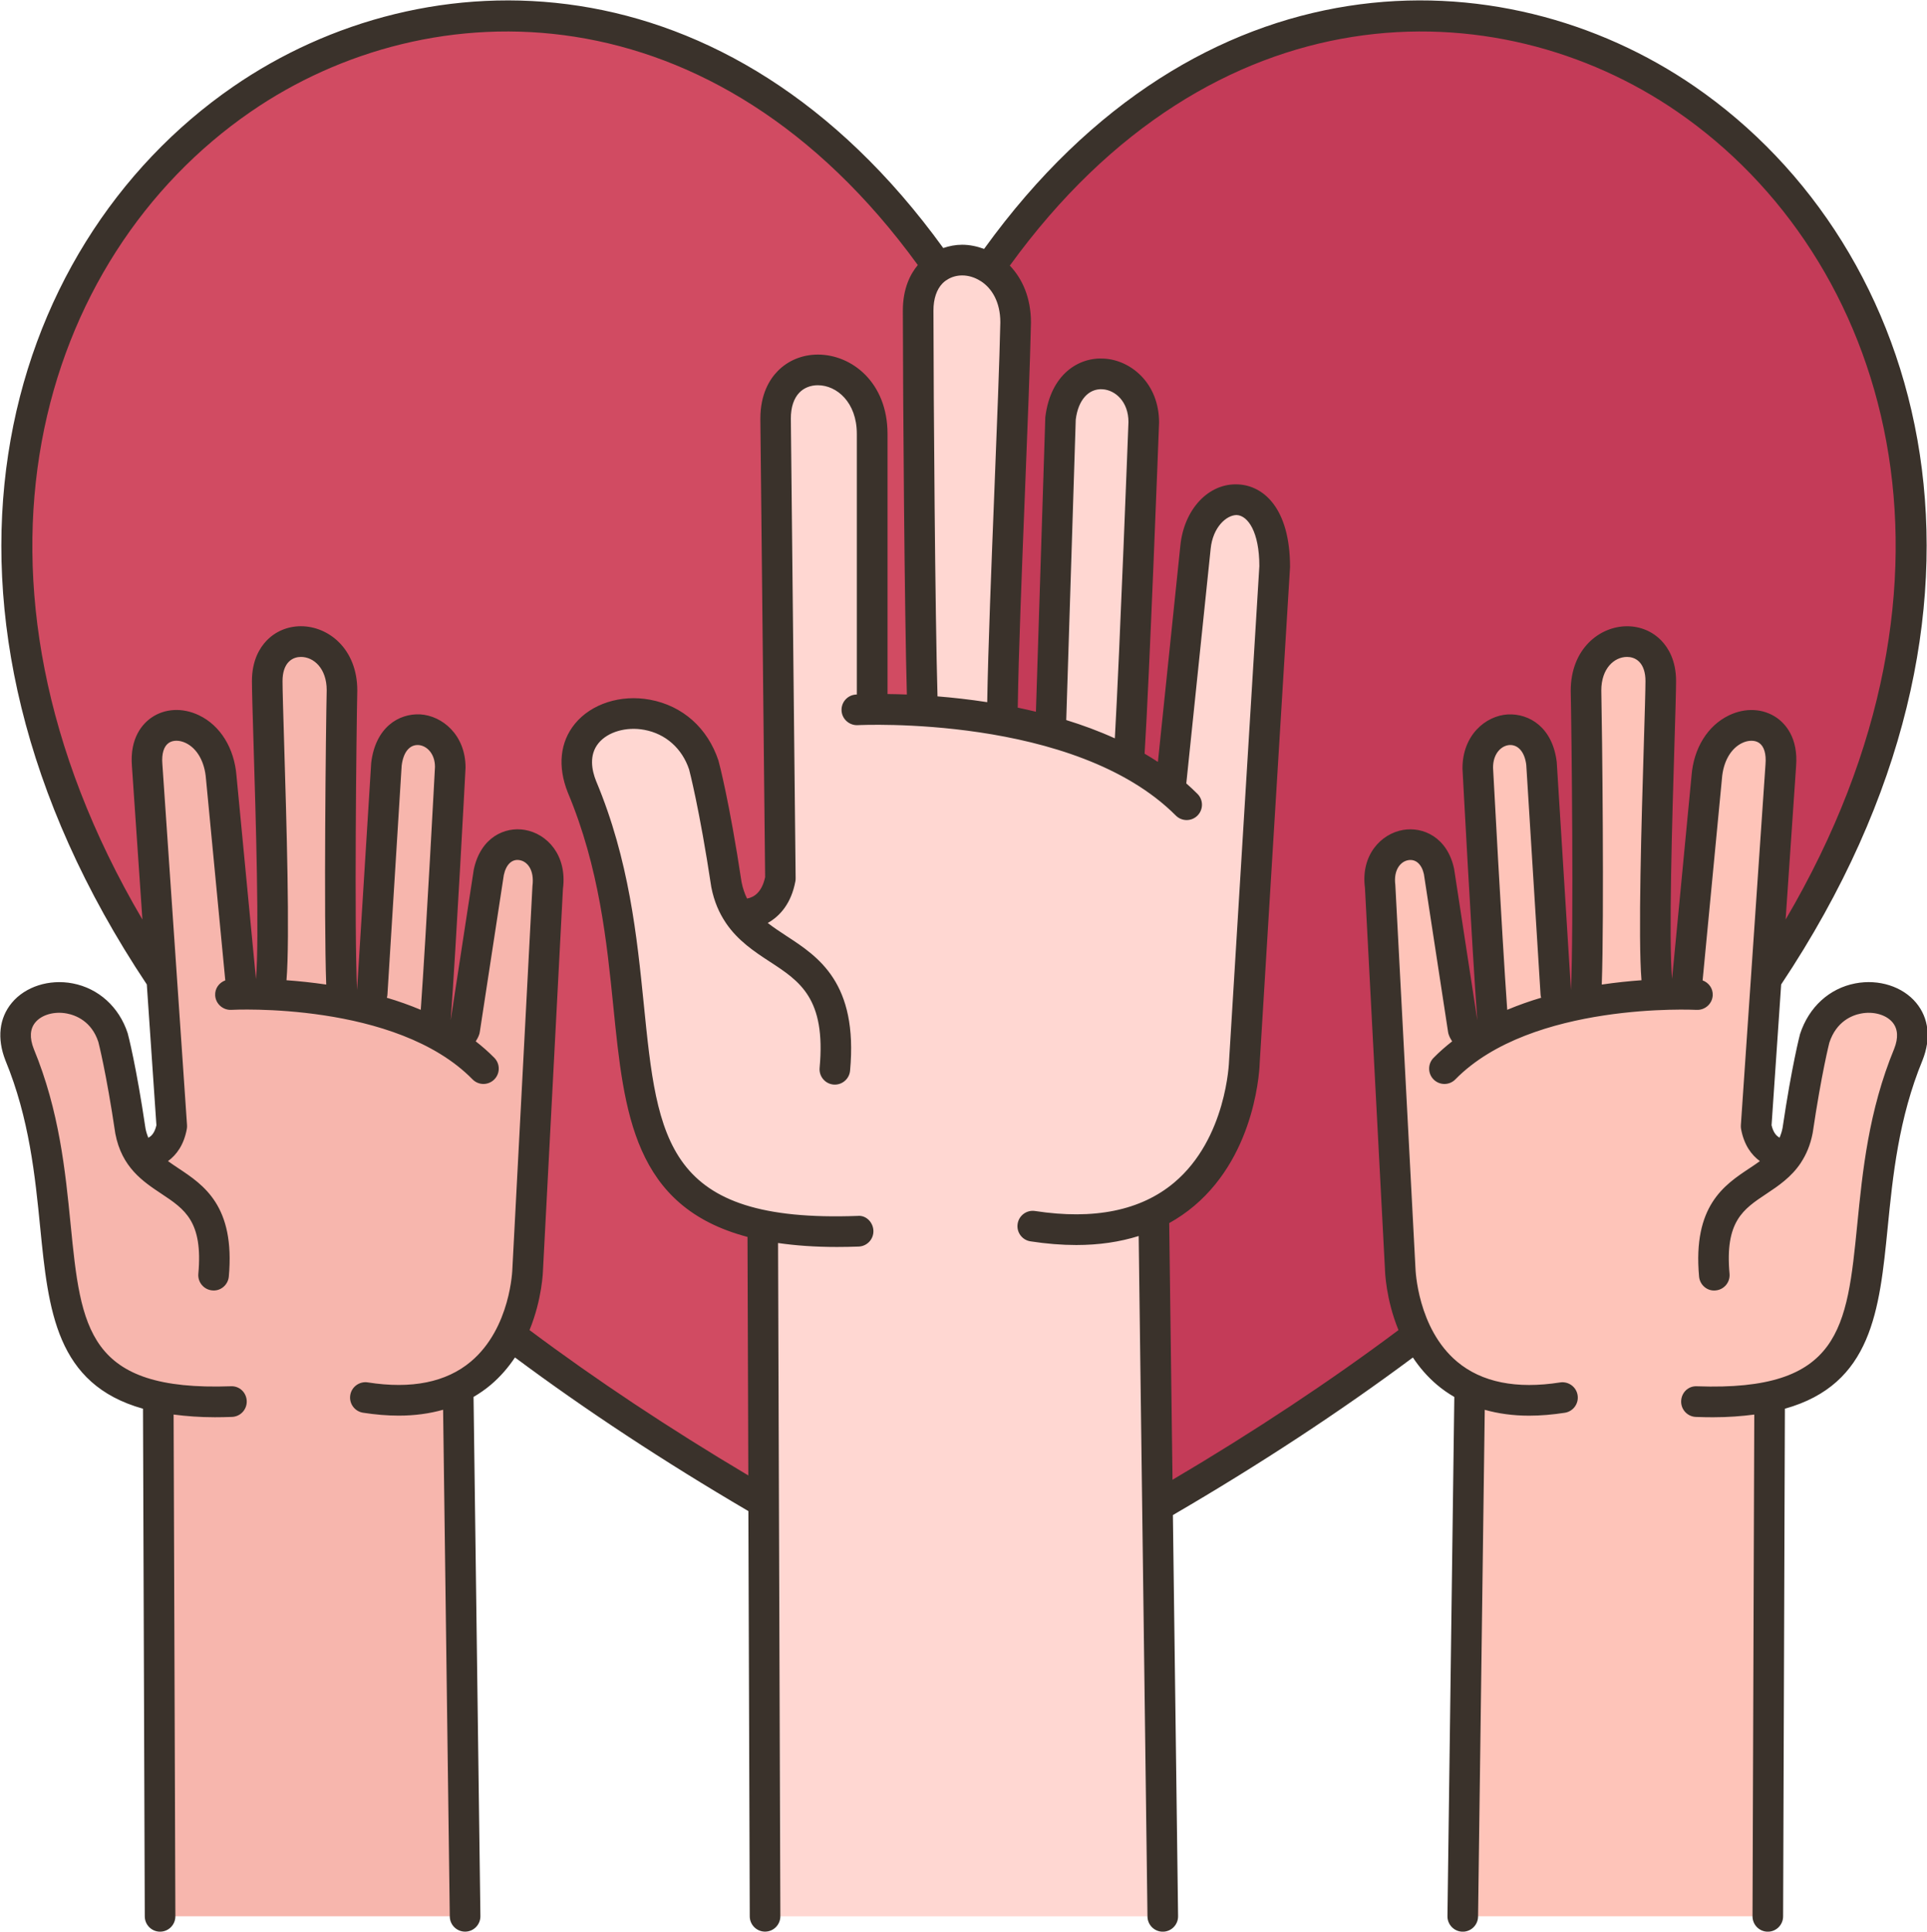 <?xml version="1.0" encoding="UTF-8" standalone="no"?>
<!DOCTYPE svg PUBLIC "-//W3C//DTD SVG 1.1//EN" "http://www.w3.org/Graphics/SVG/1.1/DTD/svg11.dtd">
<svg width="100%" height="100%" viewBox="0 0 453 454" version="1.1" xmlns="http://www.w3.org/2000/svg" xmlns:xlink="http://www.w3.org/1999/xlink" xml:space="preserve" xmlns:serif="http://www.serif.com/" style="fill-rule:evenodd;clip-rule:evenodd;stroke-linejoin:round;stroke-miterlimit:2;">
    <g transform="matrix(1,0,0,1,-10146.3,-1774.83)">
        <g transform="matrix(4.167,0,0,4.167,9604.69,0)">
            <g transform="matrix(0.863,0,0,-0.865,129.995,573.889)">
                <path d="M115.665,79.982L115.545,46.102L95.605,46.102L96.055,80.562C94.375,81.372 93.315,82.692 92.645,84.012C91.555,86.162 91.515,88.322 91.515,88.322L90.205,113.232C89.805,116.262 93.435,117.082 94.055,114.202L95.635,103.922C95.875,103.262 96.575,103.132 97.055,103.392C97.115,103.422 97.165,103.452 97.205,103.482C98.955,104.452 100.925,105.092 102.815,105.502C102.835,105.502 102.855,105.512 102.885,105.512C105.405,106.052 107.775,106.202 109.285,106.222L109.285,106.232C109.745,106.232 110.205,106.522 110.275,107.112L111.545,120.382C111.865,124.532 116.705,124.932 116.395,121.162L115.435,107.192L114.775,97.622C115.145,95.632 116.745,95.802 116.885,95.822L116.895,95.822C117.165,96.232 117.365,96.722 117.485,97.332C118.095,101.422 118.615,103.382 118.615,103.382C120.005,107.622 126.335,106.382 124.735,102.302C120.425,91.872 124.855,81.892 115.665,79.982Z" style="fill:rgb(254,196,185);fill-rule:nonzero;"/>
            </g>
        </g>
        <g transform="matrix(4.167,0,0,4.167,9604.69,0)">
            <g transform="matrix(0.863,0,0,-0.865,129.995,493.097)">
                <path d="M117.065,16.332L117.065,16.322C116.555,15.482 116.005,14.632 115.435,13.782L116.395,27.752C116.705,31.522 111.865,31.122 111.545,26.972L110.275,13.702C110.205,13.112 109.745,12.822 109.285,12.822C108.815,12.822 108.345,13.122 108.285,13.732C107.955,17.342 108.545,31.012 108.545,33.242C108.545,34.972 107.475,35.812 106.335,35.812C105.045,35.812 103.655,34.722 103.655,32.632C103.705,30.202 103.865,17.042 103.665,13.002C103.635,12.502 103.285,12.192 102.885,12.102C102.855,12.102 102.835,12.092 102.815,12.092C102.325,12.022 101.795,12.262 101.685,12.862L100.745,27.842C100.345,31.152 96.575,30.532 96.575,27.592C96.575,27.592 97.205,15.692 97.565,10.932C97.595,10.552 97.445,10.262 97.205,10.072C97.165,10.042 97.115,10.012 97.055,9.982C96.575,9.722 95.875,9.852 95.635,10.512L94.055,20.792C93.435,23.672 89.805,22.852 90.205,19.822L91.515,-5.088C91.515,-5.088 91.555,-7.248 92.645,-9.398C91.945,-9.928 91.225,-10.458 90.495,-10.978C87.005,-13.528 83.205,-16.048 79.085,-18.538C77.965,-19.218 76.825,-19.898 75.655,-20.568L75.405,-1.498C81.185,1.232 81.325,8.442 81.325,8.442L83.305,40.672C83.305,46.742 78.525,45.882 78.135,41.972L76.485,26.142C75.645,26.822 74.725,27.422 73.755,27.942C73.835,28.972 73.935,30.832 74.035,33.062C74.065,33.662 74.095,34.292 74.125,34.932L74.125,34.952C74.425,41.612 74.745,50.102 74.745,50.102C74.745,53.862 69.825,54.652 69.305,50.412L68.655,29.952L68.655,29.942C67.595,30.242 66.525,30.482 65.495,30.662L65.495,30.672C65.505,31.852 65.535,33.332 65.595,34.992C65.625,36.372 65.685,37.872 65.735,39.432C65.965,45.612 66.285,52.712 66.375,56.612C66.375,58.342 65.625,59.532 64.635,60.162C65.105,60.822 65.575,61.472 66.055,62.092C93.905,98.192 144.555,61.252 117.065,16.332Z" style="fill:rgb(196,59,88);fill-rule:nonzero;"/>
            </g>
        </g>
        <g transform="matrix(4.167,0,0,4.167,9604.69,0)">
            <g transform="matrix(0.863,0,0,-0.865,129.995,518.793)">
                <path d="M109.285,42.532L109.285,42.522C107.775,42.502 105.405,42.352 102.885,41.812C103.285,41.902 103.635,42.212 103.665,42.712C103.865,46.752 103.705,59.912 103.655,62.342C103.655,64.432 105.045,65.522 106.335,65.522C107.475,65.522 108.545,64.682 108.545,62.952C108.545,60.722 107.955,47.052 108.285,43.442C108.345,42.832 108.815,42.532 109.285,42.532Z" style="fill:rgb(254,196,185);fill-rule:nonzero;"/>
            </g>
        </g>
        <g transform="matrix(4.167,0,0,4.167,9604.69,0)">
            <g transform="matrix(0.863,0,0,-0.865,129.995,524.58)">
                <path d="M101.685,49.262C101.795,48.662 102.325,48.422 102.815,48.492C100.925,48.082 98.955,47.442 97.205,46.472C97.445,46.662 97.595,46.952 97.565,47.332C97.205,52.092 96.575,63.992 96.575,63.992C96.575,66.932 100.345,67.552 100.745,64.242L101.685,49.262Z" style="fill:rgb(254,196,185);fill-rule:nonzero;"/>
            </g>
        </g>
        <g transform="matrix(4.167,0,0,4.167,9604.69,0)">
            <g transform="matrix(0.863,0,0,-0.865,129.995,553.554)">
                <path d="M75.655,49.332L75.995,22.592L49.995,22.592L49.905,49.582L49.845,67.652L49.845,67.662C37.855,70.112 43.645,82.892 38.015,96.252C35.935,101.482 44.185,103.072 45.995,97.642C45.995,97.642 46.675,95.132 47.465,89.892C47.615,89.102 47.885,88.472 48.245,87.952C48.245,87.952 50.495,87.592 50.995,90.262L50.685,120.262C50.685,124.932 56.995,124.302 56.995,119.262L56.995,101.292C57.755,101.292 58.895,101.282 60.295,101.192C61.805,101.102 63.595,100.922 65.495,100.562C66.525,100.382 67.595,100.142 68.655,99.842C70.405,99.352 72.145,98.702 73.755,97.842C74.725,97.322 75.645,96.722 76.485,96.042L78.135,111.872C78.525,115.782 83.305,116.642 83.305,110.572L81.325,78.342C81.325,78.342 81.185,71.132 75.405,68.402L75.655,49.332Z" style="fill:rgb(255,215,210);fill-rule:nonzero;"/>
            </g>
        </g>
        <g transform="matrix(4.167,0,0,4.167,9604.69,0)">
            <g transform="matrix(0.863,0,0,-0.865,129.995,488.798)">
                <path d="M74.745,45.132C74.745,45.132 74.065,27.142 73.755,22.972C72.145,23.832 70.405,24.482 68.655,24.972L68.655,24.982L69.305,45.442C69.825,49.682 74.745,48.892 74.745,45.132Z" style="fill:rgb(255,215,210);fill-rule:nonzero;"/>
            </g>
        </g>
        <g transform="matrix(4.167,0,0,4.167,9604.69,0)">
            <g transform="matrix(0.863,0,0,-0.865,129.995,481.221)">
                <path d="M64.635,46.432C65.625,45.802 66.375,44.612 66.375,42.882C66.235,36.812 65.545,22.972 65.495,16.942L65.495,16.932C63.595,17.292 61.805,17.472 60.295,17.562L60.295,17.572C60.115,22.262 60.005,37.402 59.995,43.672C59.995,45.062 60.545,46.002 61.315,46.512C61.775,46.812 62.325,46.962 62.875,46.962C63.475,46.962 64.095,46.782 64.635,46.432Z" style="fill:rgb(255,215,210);fill-rule:nonzero;"/>
            </g>
        </g>
        <g transform="matrix(4.167,0,0,4.167,9604.69,0)">
            <g transform="matrix(0.863,0,0,-0.865,129.995,494.169)">
                <path d="M59.995,58.642C60.005,52.372 60.115,37.232 60.295,32.542L60.295,32.532C58.895,32.622 57.755,32.632 56.995,32.632L56.995,50.602C56.995,55.642 50.685,56.272 50.685,51.602L50.995,21.602C50.495,18.932 48.245,19.292 48.245,19.292C47.885,19.812 47.615,20.442 47.465,21.232C46.675,26.472 45.995,28.982 45.995,28.982C44.185,34.412 35.935,32.822 38.015,27.592C43.645,14.232 37.855,1.452 49.845,-0.998L49.845,-1.008L49.905,-19.078C48.495,-18.258 47.115,-17.438 45.775,-16.598C41.985,-14.278 38.465,-11.918 35.225,-9.548C34.585,-9.088 33.965,-8.618 33.345,-8.158C34.435,-6.008 34.475,-3.848 34.475,-3.848L35.785,21.062C36.185,24.092 32.555,24.912 31.935,22.032L30.355,11.752C30.115,11.092 29.425,10.962 28.945,11.222C28.885,11.242 28.835,11.272 28.785,11.312C28.545,11.502 28.395,11.792 28.425,12.172C28.785,16.932 29.415,28.832 29.415,28.832C29.415,31.772 25.645,32.392 25.245,29.082L24.305,14.102C24.195,13.502 23.665,13.262 23.175,13.332C23.155,13.332 23.135,13.342 23.105,13.342C22.705,13.432 22.355,13.742 22.325,14.242C22.125,18.282 22.285,31.442 22.335,33.872C22.335,35.962 20.945,37.052 19.655,37.052C18.515,37.052 17.445,36.212 17.445,34.482C17.445,32.252 18.035,18.582 17.705,14.972C17.645,14.362 17.175,14.062 16.705,14.062C16.245,14.062 15.785,14.352 15.715,14.942L14.445,28.212C14.115,32.362 9.285,32.762 9.595,28.992L10.555,15.022C9.095,17.182 7.825,19.332 6.715,21.452C-15.485,64.282 32.245,97.942 59.405,64.032C60.055,63.222 60.685,62.372 61.315,61.482C60.545,60.972 59.995,60.032 59.995,58.642Z" style="fill:rgb(209,75,98);fill-rule:nonzero;"/>
            </g>
        </g>
        <g transform="matrix(4.167,0,0,4.167,9604.69,0)">
            <g transform="matrix(0.863,0,0,-0.865,129.995,573.889)">
                <path d="M16.705,106.222C18.215,106.202 20.585,106.052 23.105,105.512C23.135,105.512 23.155,105.502 23.175,105.502C25.065,105.092 27.035,104.452 28.785,103.482C28.835,103.442 28.885,103.412 28.945,103.392C29.425,103.132 30.115,103.262 30.355,103.922L31.935,114.202C32.555,117.082 36.185,116.262 35.785,113.232L34.475,88.322C34.475,88.322 34.435,86.162 33.345,84.012C32.675,82.692 31.615,81.372 29.935,80.562L30.385,46.102L10.445,46.102L10.325,79.982C1.135,81.892 5.565,91.872 1.255,102.302C-0.345,106.382 5.985,107.622 7.375,103.382C7.375,103.382 7.895,101.422 8.505,97.332C8.625,96.722 8.825,96.232 9.095,95.822L9.105,95.822C9.245,95.802 10.845,95.632 11.215,97.622L10.555,107.192L9.595,121.162C9.285,124.932 14.115,124.532 14.445,120.382L15.715,107.112C15.785,106.522 16.245,106.232 16.705,106.232L16.705,106.222L16.705,106.222Z" style="fill:rgb(247,182,173);fill-rule:nonzero;"/>
            </g>
        </g>
        <g transform="matrix(4.167,0,0,4.167,9604.69,0)">
            <g transform="matrix(0.863,0,0,-0.865,129.995,524.58)">
                <path d="M29.415,63.992C29.415,63.992 28.785,52.092 28.425,47.332C28.395,46.952 28.545,46.662 28.785,46.472C27.035,47.442 25.065,48.082 23.175,48.492C23.665,48.422 24.195,48.662 24.305,49.262L25.245,64.242C25.645,67.552 29.415,66.932 29.415,63.992Z" style="fill:rgb(247,182,173);fill-rule:nonzero;"/>
            </g>
        </g>
        <g transform="matrix(4.167,0,0,4.167,9604.69,0)">
            <g transform="matrix(0.863,0,0,-0.865,129.995,518.793)">
                <path d="M22.325,42.712C22.355,42.212 22.705,41.902 23.105,41.812C20.585,42.352 18.215,42.502 16.705,42.522L16.705,42.532C17.175,42.532 17.645,42.832 17.705,43.442C18.035,47.052 17.445,60.722 17.445,62.952C17.445,64.682 18.515,65.522 19.655,65.522C20.945,65.522 22.335,64.432 22.335,62.342C22.285,59.912 22.125,46.752 22.325,42.712Z" style="fill:rgb(247,182,173);fill-rule:nonzero;"/>
            </g>
        </g>
        <g transform="matrix(4.167,0,0,4.167,9604.69,0)">
            <g transform="matrix(0.863,0,0,-0.865,129.995,532.027)">
                <path d="M125.24,57.269C124.358,58.332 122.796,58.832 121.263,58.538C119.571,58.216 118.225,57.002 117.648,55.235C117.627,55.153 117.108,53.175 116.506,49.118C116.46,48.879 116.392,48.672 116.313,48.478C116.114,48.578 115.899,48.801 115.786,49.29L116.414,58.469C132.851,83.071 126.034,106.532 110.75,117.027C98.194,125.648 78.411,125.92 64.309,106.43C63.84,106.601 63.355,106.702 62.873,106.702C62.441,106.702 62.03,106.619 61.639,106.488C47.532,125.933 27.76,125.637 15.219,117.011C-0.048,106.512 -6.852,83.055 9.575,58.468L10.203,49.289C10.094,48.811 9.89,48.577 9.671,48.474C9.598,48.658 9.533,48.853 9.49,49.076C8.881,53.176 8.363,55.153 8.324,55.291C7.763,57.002 6.418,58.216 4.726,58.538C3.193,58.829 1.631,58.331 0.749,57.269C-0.078,56.272 -0.228,54.946 0.332,53.517C1.898,49.73 2.273,45.956 2.605,42.627C3.144,37.219 3.628,32.395 9.326,30.803L9.442,-2.301C9.444,-2.852 9.891,-3.297 10.442,-3.297L10.445,-3.297C10.997,-3.295 11.444,-2.846 11.442,-2.293L11.327,30.423C12.149,30.317 13.03,30.247 14.028,30.247C14.388,30.247 14.761,30.255 15.146,30.269C15.698,30.29 16.128,30.754 16.107,31.306C16.086,31.858 15.636,32.296 15.069,32.267C5.686,31.932 5.272,36.019 4.594,42.826C4.249,46.293 3.858,50.222 2.186,54.264C1.902,54.988 1.936,55.57 2.287,55.993C2.703,56.495 3.532,56.73 4.351,56.573C4.927,56.464 5.963,56.07 6.406,54.723C6.411,54.704 6.921,52.753 7.517,48.741C7.94,46.536 9.321,45.62 10.54,44.813C12.056,43.809 13.253,43.015 12.944,39.603C12.894,39.053 13.3,38.567 13.85,38.517C14.397,38.459 14.886,38.873 14.936,39.423C15.353,44.024 13.296,45.386 11.644,46.48C11.402,46.64 11.174,46.793 10.96,46.949C11.522,47.357 12.001,48.015 12.19,49.042C12.205,49.124 12.21,49.208 12.204,49.291L10.592,72.844C10.537,73.507 10.684,73.994 11.007,74.217C11.286,74.41 11.713,74.408 12.119,74.214C12.862,73.86 13.356,72.996 13.442,71.886L14.705,58.734C14.302,58.587 14.018,58.204 14.044,57.753C14.076,57.201 14.557,56.784 15.099,56.812C15.205,56.82 25.875,57.361 30.868,52.279C31.064,52.08 31.323,51.98 31.581,51.98C31.834,51.98 32.087,52.076 32.282,52.267C32.676,52.654 32.682,53.287 32.295,53.681C31.914,54.069 31.505,54.426 31.077,54.758C31.161,54.887 31.237,55.024 31.293,55.177C31.316,55.24 31.333,55.306 31.343,55.372L32.912,65.599C33.06,66.294 33.448,66.662 33.948,66.573C34.445,66.488 34.921,65.946 34.784,64.882L33.473,39.942C33.473,39.903 33.369,36.07 30.76,33.879C29.152,32.529 26.882,32.07 24.016,32.52C23.476,32.602 22.959,32.232 22.874,31.686C22.789,31.14 23.162,30.629 23.707,30.543C24.524,30.416 25.304,30.352 26.047,30.352C27.089,30.352 28.053,30.485 28.944,30.735L29.381,-2.309C29.388,-2.856 29.835,-3.295 30.381,-3.295L30.395,-3.295C30.947,-3.287 31.389,-2.834 31.382,-2.281L30.934,31.572C31.324,31.8 31.697,32.055 32.045,32.348C32.693,32.892 33.215,33.508 33.642,34.146C38.249,30.724 43.373,27.359 48.9,24.127L48.99,-2.298C48.992,-2.849 49.439,-3.294 49.99,-3.294L49.993,-3.294C50.545,-3.292 50.992,-2.843 50.99,-2.29L50.84,41.608C51.988,41.442 53.259,41.35 54.686,41.35C55.145,41.35 55.621,41.359 56.111,41.377C56.663,41.398 57.094,41.861 57.073,42.413C57.052,42.964 56.588,43.437 56.036,43.375C43.493,42.919 42.965,48.271 42.065,57.156C41.617,61.578 41.109,66.591 38.943,71.738C38.665,72.433 38.467,73.426 39.102,74.201C39.707,74.94 40.916,75.291 42.101,75.07C43.497,74.812 44.568,73.852 45.024,72.49C45.03,72.466 45.695,69.977 46.477,64.809C46.661,63.867 46.997,63.124 47.415,62.502C47.422,62.491 47.427,62.48 47.435,62.47C48.219,61.318 49.297,60.605 50.295,59.956C52.27,58.671 53.975,57.561 53.557,53.029C53.506,52.479 53.911,51.992 54.461,51.941C55.006,51.891 55.498,52.295 55.548,52.845C56.077,58.578 53.476,60.272 51.385,61.632C50.944,61.919 50.537,62.19 50.166,62.477C50.98,62.93 51.706,63.771 51.972,65.19C51.984,65.254 51.99,65.32 51.989,65.385L51.676,95.374C51.676,96.103 51.869,96.687 52.235,97.062C52.536,97.371 52.964,97.541 53.439,97.541C54.675,97.541 55.989,96.432 55.989,94.375L55.989,77.375C55.969,77.374 55.944,77.373 55.933,77.372C55.382,77.342 54.96,76.87 54.991,76.318C55.021,75.767 55.506,75.35 56.044,75.376C56.188,75.381 70.246,76.077 76.844,69.48C77.039,69.285 77.295,69.187 77.551,69.187C77.807,69.187 78.063,69.285 78.258,69.48C78.649,69.871 78.649,70.503 78.258,70.894C78.022,71.13 77.778,71.357 77.527,71.576L79.12,86.881C79.262,88.282 80.148,89.077 80.822,89.077C81.558,89.04 82.301,87.976 82.303,85.748L80.322,53.479C80.321,53.428 80.166,48.425 76.733,45.547C74.561,43.726 71.501,43.103 67.641,43.695C67.095,43.779 66.584,43.405 66.501,42.858C66.417,42.312 66.792,41.802 67.337,41.718C68.385,41.557 69.385,41.477 70.336,41.477C71.817,41.477 73.175,41.677 74.414,42.065L74.989,-2.311C74.996,-2.859 75.443,-3.298 75.989,-3.298L76.003,-3.298C76.555,-3.291 76.997,-2.837 76.99,-2.285L76.651,23.869C82.323,27.165 87.591,30.616 92.339,34.143C92.765,33.505 93.287,32.889 93.936,32.345C94.284,32.052 94.657,31.797 95.047,31.569L94.599,-2.284C94.592,-2.837 95.034,-3.29 95.586,-3.298L95.6,-3.298C96.146,-3.298 96.592,-2.859 96.6,-2.312L97.037,30.732C97.928,30.482 98.892,30.349 99.934,30.349C100.677,30.349 101.457,30.413 102.274,30.54C102.82,30.626 103.193,31.137 103.107,31.683C103.023,32.229 102.509,32.598 101.965,32.517C99.106,32.07 96.839,32.525 95.233,33.868C92.631,36.042 92.509,39.903 92.507,39.973L91.191,64.957C91.062,65.944 91.538,66.486 92.034,66.571C92.536,66.659 92.922,66.293 93.06,65.655L94.639,55.371C94.649,55.305 94.666,55.239 94.689,55.176C94.745,55.023 94.821,54.886 94.906,54.757C94.478,54.425 94.069,54.068 93.688,53.68C93.301,53.285 93.307,52.653 93.701,52.266C93.895,52.075 94.149,51.979 94.402,51.979C94.661,51.979 94.92,52.079 95.115,52.278C100.1,57.35 110.777,56.815 110.885,56.811C111.429,56.784 111.909,57.202 111.939,57.753C111.965,58.203 111.681,58.586 111.279,58.733L112.543,71.903C112.627,72.995 113.121,73.858 113.864,74.213C114.27,74.407 114.697,74.408 114.976,74.216C115.298,73.993 115.445,73.506 115.39,72.829L113.779,49.29C113.773,49.207 113.778,49.123 113.793,49.041C113.982,48.015 114.46,47.357 115.023,46.948C114.809,46.792 114.581,46.639 114.339,46.479C112.687,45.385 110.631,44.023 111.047,39.422C111.097,38.872 111.582,38.454 112.133,38.516C112.683,38.566 113.089,39.052 113.039,39.602C112.73,43.014 113.927,43.808 115.443,44.812C116.224,45.329 117.069,45.896 117.691,46.824C117.699,46.835 117.704,46.847 117.711,46.858C118.049,47.372 118.322,47.991 118.474,48.782C119.058,52.717 119.563,54.668 119.562,54.668C120.021,56.069 121.057,56.463 121.633,56.572C122.451,56.729 123.28,56.494 123.697,55.992C124.048,55.569 124.082,54.987 123.804,54.28C122.126,50.22 121.735,46.292 121.389,42.825C120.711,36.019 120.298,31.928 110.914,32.266C110.344,32.3 109.897,31.858 109.876,31.305C109.855,30.753 110.286,30.288 110.837,30.268C111.222,30.253 111.595,30.246 111.955,30.246C112.953,30.246 113.833,30.316 114.656,30.422L114.541,-2.294C114.539,-2.847 114.985,-3.296 115.538,-3.298L115.541,-3.298C116.092,-3.298 116.539,-2.853 116.541,-2.302L116.657,30.803C122.354,32.396 122.84,37.22 123.378,42.627C123.71,45.956 124.085,49.73 125.657,53.533C126.217,54.946 126.067,56.272 125.24,57.269ZM64.039,104.361C64.044,104.357 64.046,104.352 64.051,104.348C64.063,104.339 64.078,104.339 64.091,104.331C64.82,103.865 65.37,102.965 65.37,101.645C65.314,99.058 65.155,95.058 64.987,90.824C64.783,85.695 64.573,80.415 64.513,76.875C63.362,77.052 62.266,77.173 61.264,77.253C61.107,82.656 61.007,96.344 60.998,102.41C60.998,103.175 61.205,103.789 61.595,104.188C61.669,104.264 61.752,104.329 61.838,104.389C61.856,104.4 61.878,104.402 61.895,104.414C61.904,104.42 61.908,104.431 61.917,104.437C62.194,104.606 62.521,104.701 62.873,104.701C63.277,104.703 63.677,104.58 64.039,104.361ZM18.551,74.243C18.493,76.151 18.448,77.641 18.447,78.255C18.447,78.797 18.584,79.226 18.844,79.496C19.105,79.767 19.427,79.825 19.652,79.825C20.488,79.825 21.334,79.074 21.334,77.662C21.278,75.032 21.142,62.932 21.303,58.461C20.374,58.597 19.496,58.687 18.706,58.743C18.936,61.486 18.705,69.149 18.551,74.243ZM25.265,57.602C25.273,57.636 25.286,57.667 25.292,57.701C25.298,57.738 25.303,57.774 25.305,57.811L26.234,72.728C26.34,73.609 26.745,74.106 27.325,74.08C27.865,74.048 28.411,73.531 28.413,72.658C28.407,72.545 27.845,61.919 27.484,56.814C26.755,57.12 26.011,57.381 25.265,57.602ZM53.445,99.54C52.426,99.54 51.49,99.155 50.809,98.457C50.295,97.931 49.683,96.968 49.683,95.363L49.995,65.467C49.777,64.448 49.241,64.144 48.812,64.069C48.659,64.385 48.534,64.736 48.453,65.148C47.661,70.385 46.989,72.905 46.944,73.065C46.234,75.194 44.603,76.641 42.47,77.035C40.557,77.391 38.631,76.772 37.561,75.467C36.583,74.274 36.416,72.686 37.098,70.978C39.155,66.09 39.646,61.236 40.08,56.953C40.776,50.085 41.402,43.966 48.843,42.005L48.896,26.452C43.723,29.519 38.922,32.701 34.593,35.931C35.423,37.955 35.473,39.769 35.475,39.869L36.778,64.699C37.065,66.893 35.743,68.295 34.29,68.545C32.991,68.771 31.398,68.071 30.949,65.96L29.44,56.134C29.799,61.011 30.404,72.439 30.411,72.608C30.411,74.747 28.883,75.993 27.445,76.08C26.039,76.146 24.521,75.235 24.243,72.914L23.319,58.105C23.132,62.102 23.276,74.911 23.334,77.642C23.334,80.36 21.437,81.827 19.652,81.827C18.785,81.827 17.985,81.492 17.402,80.884C16.966,80.431 16.447,79.607 16.447,78.256C16.448,77.632 16.493,76.121 16.552,74.185C16.697,69.408 16.938,61.421 16.712,58.833L16.709,58.833L15.439,72.061C15.299,73.874 14.381,75.355 12.984,76.021C11.916,76.532 10.753,76.472 9.875,75.865C9.333,75.491 8.447,74.579 8.603,72.696L9.287,62.703C-3.877,85.046 2.537,105.862 16.352,115.364C28.097,123.444 46.653,123.673 59.976,105.378C59.493,104.802 58.998,103.86 58.998,102.41C59.007,96.401 59.105,82.925 59.26,77.374C58.797,77.392 58.377,77.401 57.996,77.405L57.996,94.374C57.995,97.729 55.651,99.54 53.445,99.54ZM72.856,74.516C71.821,74.985 70.753,75.378 69.679,75.708L70.3,95.3C70.457,96.577 71.138,97.332 72.047,97.279C72.891,97.227 73.745,96.466 73.746,95.147C73.74,94.985 73.184,80.319 72.856,74.516ZM97.579,72.606C97.579,73.532 98.125,74.048 98.665,74.081C99.235,74.101 99.65,73.61 99.751,72.787L100.685,57.812C100.687,57.775 100.692,57.739 100.698,57.702C100.704,57.667 100.717,57.636 100.725,57.603C99.979,57.382 99.235,57.12 98.506,56.815C98.145,61.919 97.583,72.543 97.579,72.606ZM104.656,77.64C104.656,79.074 105.502,79.825 106.338,79.825C106.563,79.825 106.885,79.767 107.146,79.496C107.406,79.225 107.543,78.797 107.543,78.256C107.542,77.642 107.497,76.152 107.439,74.243C107.285,69.149 107.054,61.486 107.283,58.743C106.493,58.687 105.615,58.597 104.686,58.461C104.848,62.931 104.712,75.031 104.656,77.64ZM113.007,76.018C111.61,75.352 110.693,73.872 110.554,72.077L109.283,58.832C109.051,61.378 109.294,69.394 109.439,74.183C109.498,76.12 109.543,77.63 109.544,78.255C109.544,79.605 109.024,80.429 108.589,80.882C108.005,81.49 107.206,81.825 106.339,81.825C104.554,81.825 102.657,80.358 102.657,77.619C102.715,74.911 102.859,62.123 102.672,58.104L101.743,72.969C101.471,75.232 99.954,76.142 98.546,76.077C97.108,75.99 95.58,74.744 95.581,72.553C95.587,72.436 96.192,60.999 96.552,56.128L95.032,66.016C94.591,68.071 93,68.767 91.7,68.544C90.247,68.294 88.926,66.893 89.205,64.775L90.513,39.901C90.515,39.781 90.566,37.958 91.397,35.93C86.918,32.588 81.96,29.312 76.626,26.17L76.41,42.907C76.988,43.227 77.532,43.6 78.04,44.027C82.167,47.5 82.325,53.197 82.328,53.396L84.309,85.686C84.309,89.533 82.564,90.992 80.931,91.074C78.988,91.184 77.378,89.454 77.139,87.085L75.671,72.979C75.386,73.166 75.096,73.345 74.801,73.516C75.12,78.535 75.72,94.372 75.747,95.11C75.747,97.674 73.905,99.171 72.171,99.276C70.505,99.394 68.651,98.264 68.31,95.455L67.697,76.251C67.299,76.347 66.902,76.437 66.509,76.518C66.561,80.027 66.777,85.467 66.987,90.746C67.156,94.989 67.316,98.998 67.372,101.625C67.372,103.24 66.813,104.485 65.99,105.341C79.304,123.659 97.861,123.451 109.619,115.378C123.451,105.879 129.877,85.061 116.705,62.701L117.388,72.68C117.545,74.576 116.659,75.489 116.117,75.863C115.237,76.469 114.075,76.529 113.007,76.018Z" style="fill:rgb(58,50,43);fill-rule:nonzero;"/>
            </g>
        </g>
    </g>
</svg>
